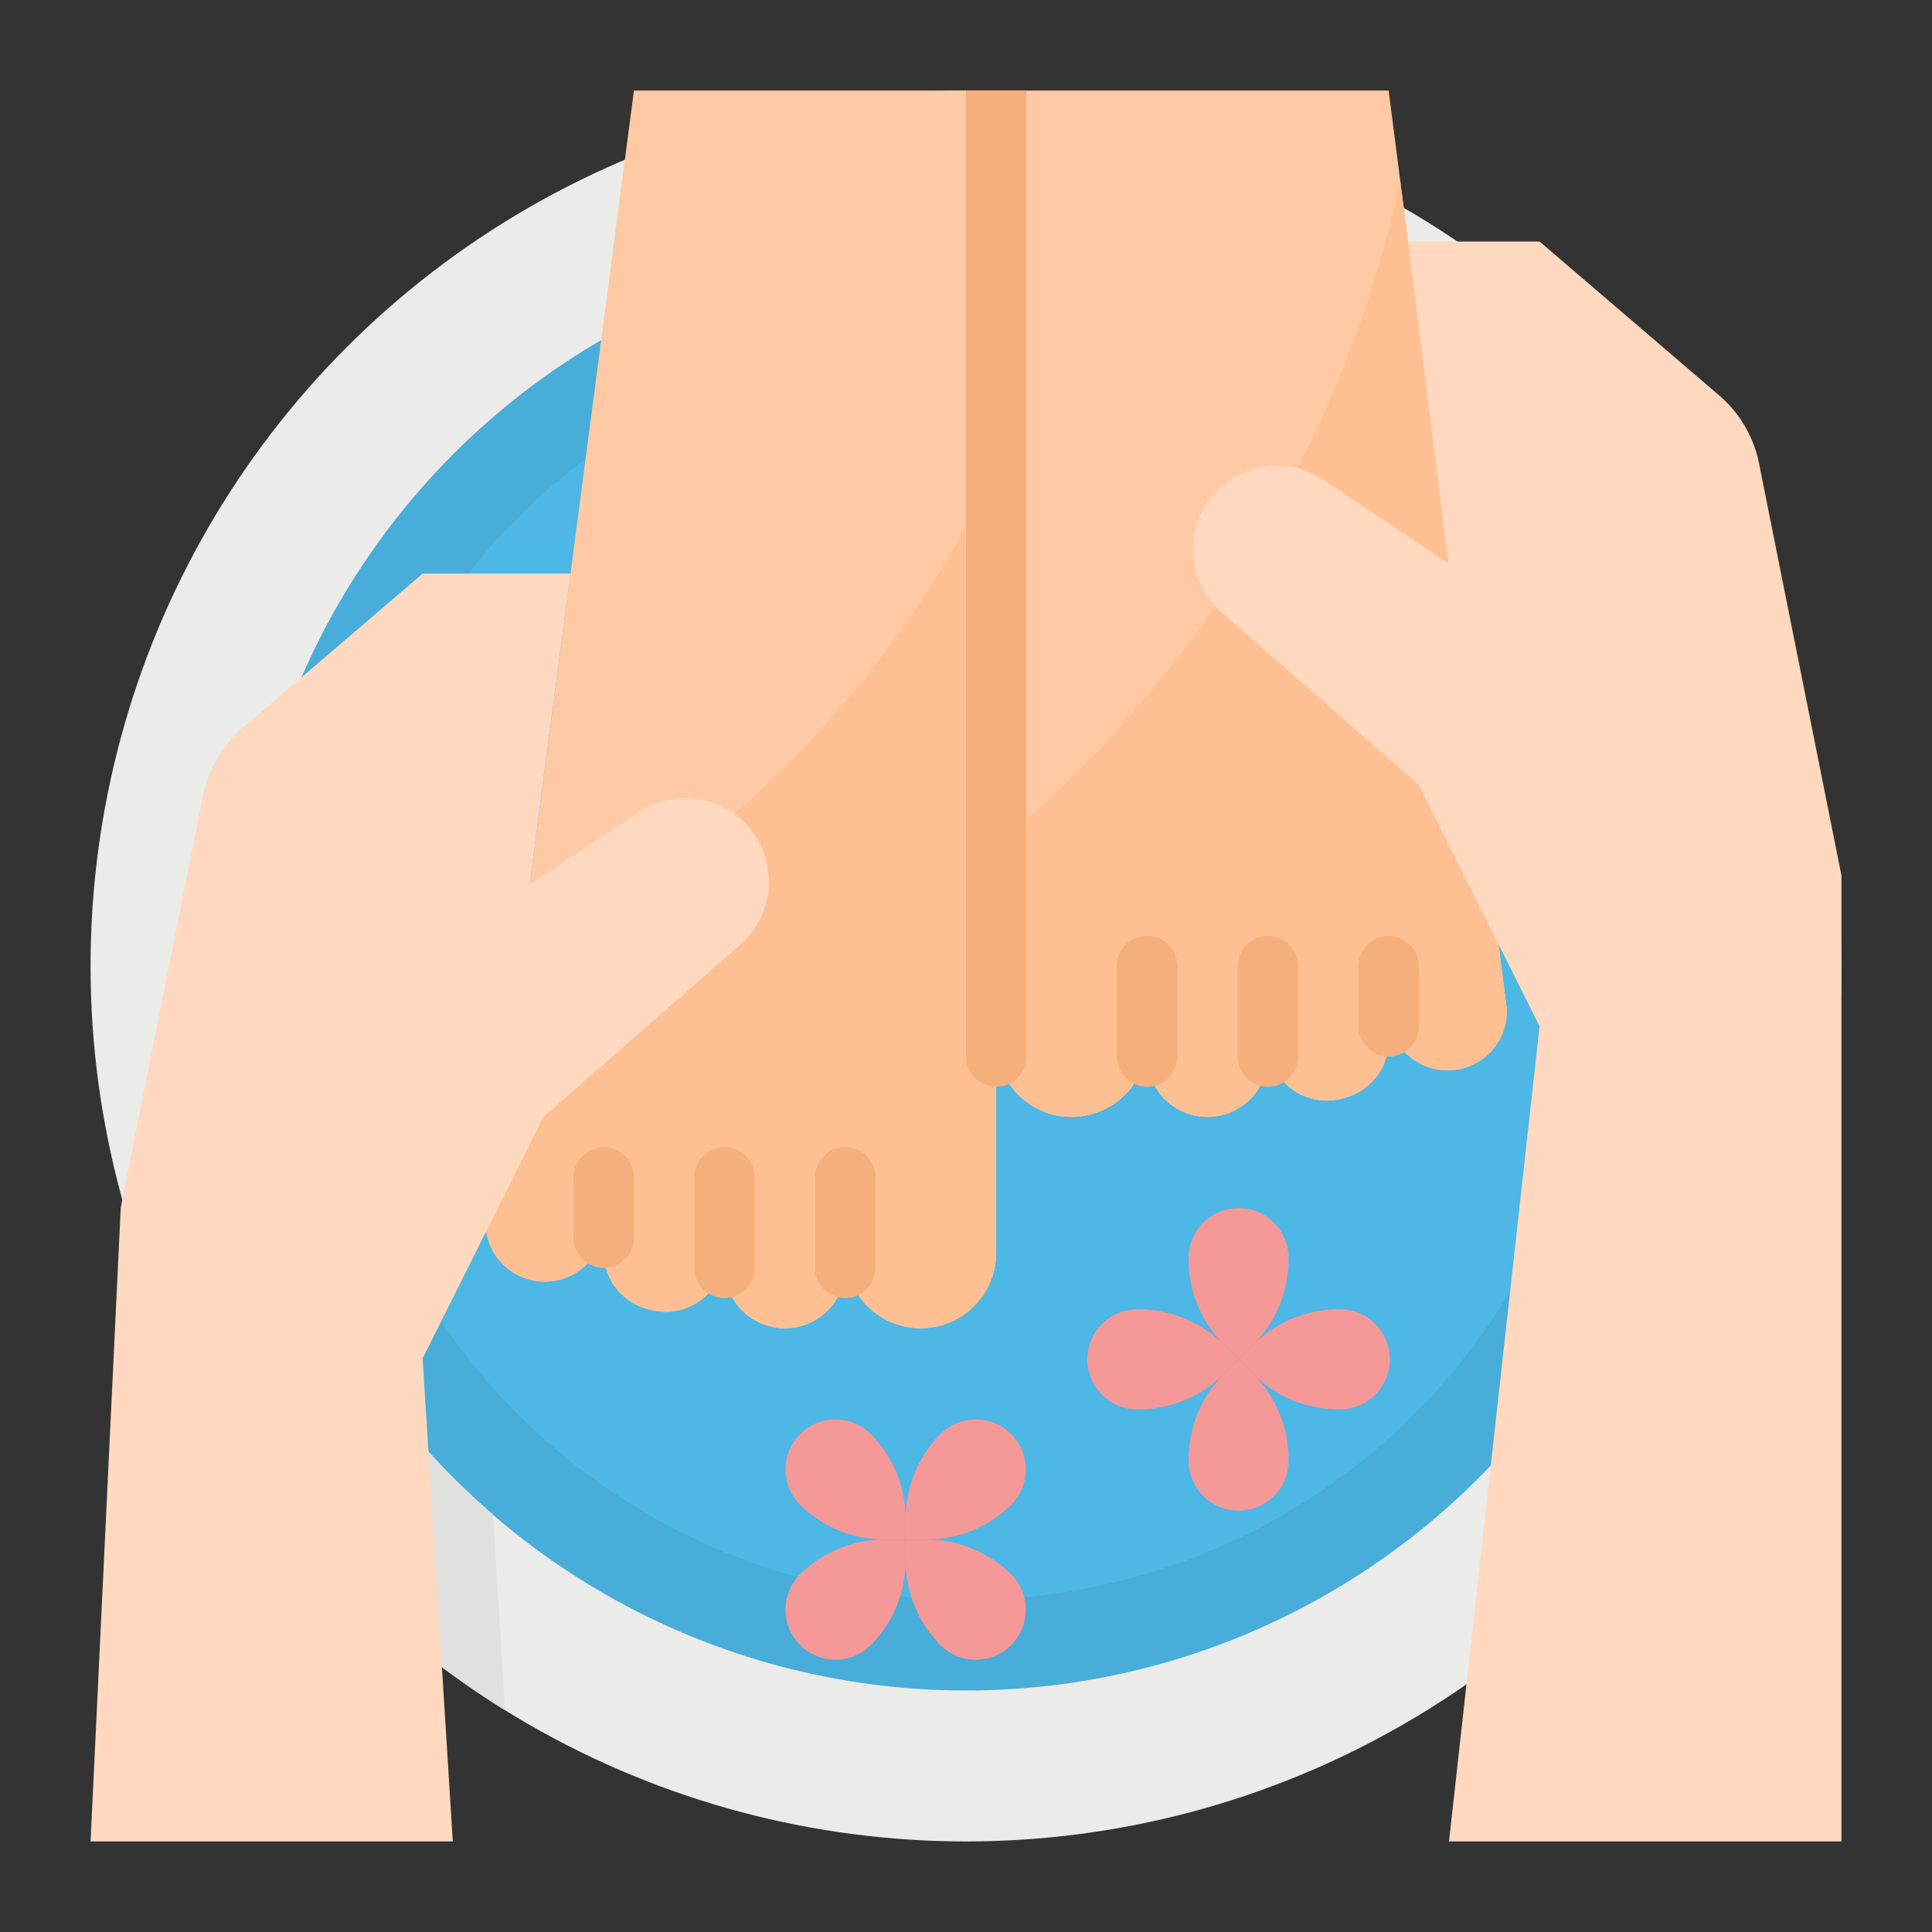 <svg xmlns="http://www.w3.org/2000/svg" viewBox="0 0 64 64"><rect x="0" y="0" width="64" height="64" fill="#333333" stroke="none"/><title>pedicure-manicure-treatment-spa</title><g id="flat"><circle cx="32" cy="32" r="29" style="fill:#ebebe9"/><circle cx="32" cy="32" r="24" style="fill:#48add9"/><circle cx="32" cy="32" r="21" style="fill:#4db7e5"/><path d="M8,32a24.222,24.222,0,0,1,.18-2.892L6,40l-.21,4.42A29.119,29.119,0,0,0,16.729,56.652l-.4-6.487A23.939,23.939,0,0,1,8,32Z" style="fill:#e0e0de"/><path d="M46,3H33V34.5a2.5,2.5,0,0,0,5,0V35a2,2,0,0,0,4,0v-.494A1.948,1.948,0,0,0,44.42,36.4l.1-.026A1.948,1.948,0,0,0,46,34.479v-.973A1.948,1.948,0,0,0,48.42,35.4l.019-.005a1.946,1.946,0,0,0,1.472-2Z" style="fill:#fec9a3"/><path d="M46.388,6.015A39.781,39.781,0,0,1,33,28.025V34.5a2.5,2.5,0,0,0,5,0V35a2,2,0,0,0,4,0v-.494A1.948,1.948,0,0,0,44.42,36.4l.1-.026A1.948,1.948,0,0,0,46,34.479v-.973A1.948,1.948,0,0,0,48.42,35.4l.019-.005a1.946,1.946,0,0,0,1.472-2Z" style="fill:#fec093"/><path d="M21,3,16.089,40.393a1.946,1.946,0,0,0,1.472,2l.019.005A1.948,1.948,0,0,0,20,40.506v.973a1.948,1.948,0,0,0,1.475,1.89l.1.026A1.948,1.948,0,0,0,24,41.506V42a2,2,0,0,0,4,0v-.5a2.5,2.5,0,0,0,5,0V3Z" style="fill:#fec9a3"/><path d="M17.228,31.723l-1.139,8.67a1.946,1.946,0,0,0,1.472,2l.019.005A1.948,1.948,0,0,0,20,40.506v.973a1.948,1.948,0,0,0,1.475,1.89l.1.026A1.948,1.948,0,0,0,24,41.506V42a2,2,0,0,0,4,0v-.5a2.5,2.5,0,0,0,5,0V15.46A34.535,34.535,0,0,1,17.228,31.723Z" style="fill:#fec093"/><path d="M58.271,15.354A4.009,4.009,0,0,0,56.952,13.1L51,8H46.656s.912,7.429,1.329,10.656L43.846,15.9a2.775,2.775,0,0,0-3.367,4.4L47,26l4,8L48,61H61V29Z" style="fill:#fed9bf"/><path d="M37.716,43.373h0a1.657,1.657,0,1,0,0,3.313,4,4,0,0,0,2.828-1.171l.485-.486-.485-.485A4,4,0,0,0,37.716,43.373Z" style="fill:#f59898"/><path d="M39.373,41.716h0a1.657,1.657,0,1,1,3.313,0,4,4,0,0,1-1.171,2.828l-.486.485-.485-.485A4,4,0,0,1,39.373,41.716Z" style="fill:#f59898"/><path d="M44.343,46.686h0a1.657,1.657,0,1,0,0-3.313,4,4,0,0,0-2.828,1.171l-.486.485.486.486A4,4,0,0,0,44.343,46.686Z" style="fill:#f59898"/><path d="M42.686,48.343h0a1.657,1.657,0,1,1-3.313,0,4,4,0,0,1,1.171-2.828l.485-.486.486.486A4,4,0,0,1,42.686,48.343Z" style="fill:#f59898"/><path d="M28.828,47.485h0a1.657,1.657,0,0,0-2.343,2.343A4,4,0,0,0,29.314,51H30v-.686A4,4,0,0,0,28.828,47.485Z" style="fill:#f59898"/><path d="M31.172,47.485h0a1.657,1.657,0,0,1,2.343,2.343A4,4,0,0,1,30.686,51H30v-.686A4,4,0,0,1,31.172,47.485Z" style="fill:#f59898"/><path d="M31.172,54.515h0a1.657,1.657,0,0,0,2.343-2.343A4,4,0,0,0,30.686,51H30v.686A4,4,0,0,0,31.172,54.515Z" style="fill:#f59898"/><path d="M28.828,54.515h0a1.657,1.657,0,0,1-2.343-2.343A4,4,0,0,1,29.314,51H30v.686A4,4,0,0,1,28.828,54.515Z" style="fill:#f59898"/><path d="M28,43a1,1,0,0,1-1-1V39a1,1,0,0,1,2,0v3A1,1,0,0,1,28,43Z" style="fill:#f5af7d"/><path d="M24,43a1,1,0,0,1-1-1V39a1,1,0,0,1,2,0v3A1,1,0,0,1,24,43Z" style="fill:#f5af7d"/><path d="M20,42a1,1,0,0,1-1-1V39a1,1,0,0,1,2,0v2A1,1,0,0,1,20,42Z" style="fill:#f5af7d"/><path d="M25.27,28.175A2.775,2.775,0,0,0,21.154,26.9L17.546,29.3l.6-4.6L18.9,19H14L8.048,24.1a4.009,4.009,0,0,0-1.319,2.253L4,40,3,61H15L14,45l2.11-4.219L18,37l6.521-5.706A2.775,2.775,0,0,0,25.27,28.175Z" style="fill:#fed9bf"/><path d="M38,31a1,1,0,0,0-1,1v3a1,1,0,0,0,2,0V32A1,1,0,0,0,38,31Z" style="fill:#f5af7d"/><path d="M42,31a1,1,0,0,0-1,1v3a1,1,0,0,0,2,0V32A1,1,0,0,0,42,31Z" style="fill:#f5af7d"/><path d="M46,31a1,1,0,0,0-1,1v2a1,1,0,0,0,2,0V32A1,1,0,0,0,46,31Z" style="fill:#f5af7d"/><path d="M32,35a1,1,0,0,0,2,0V3H32Z" style="fill:#f5af7d"/></g></svg>